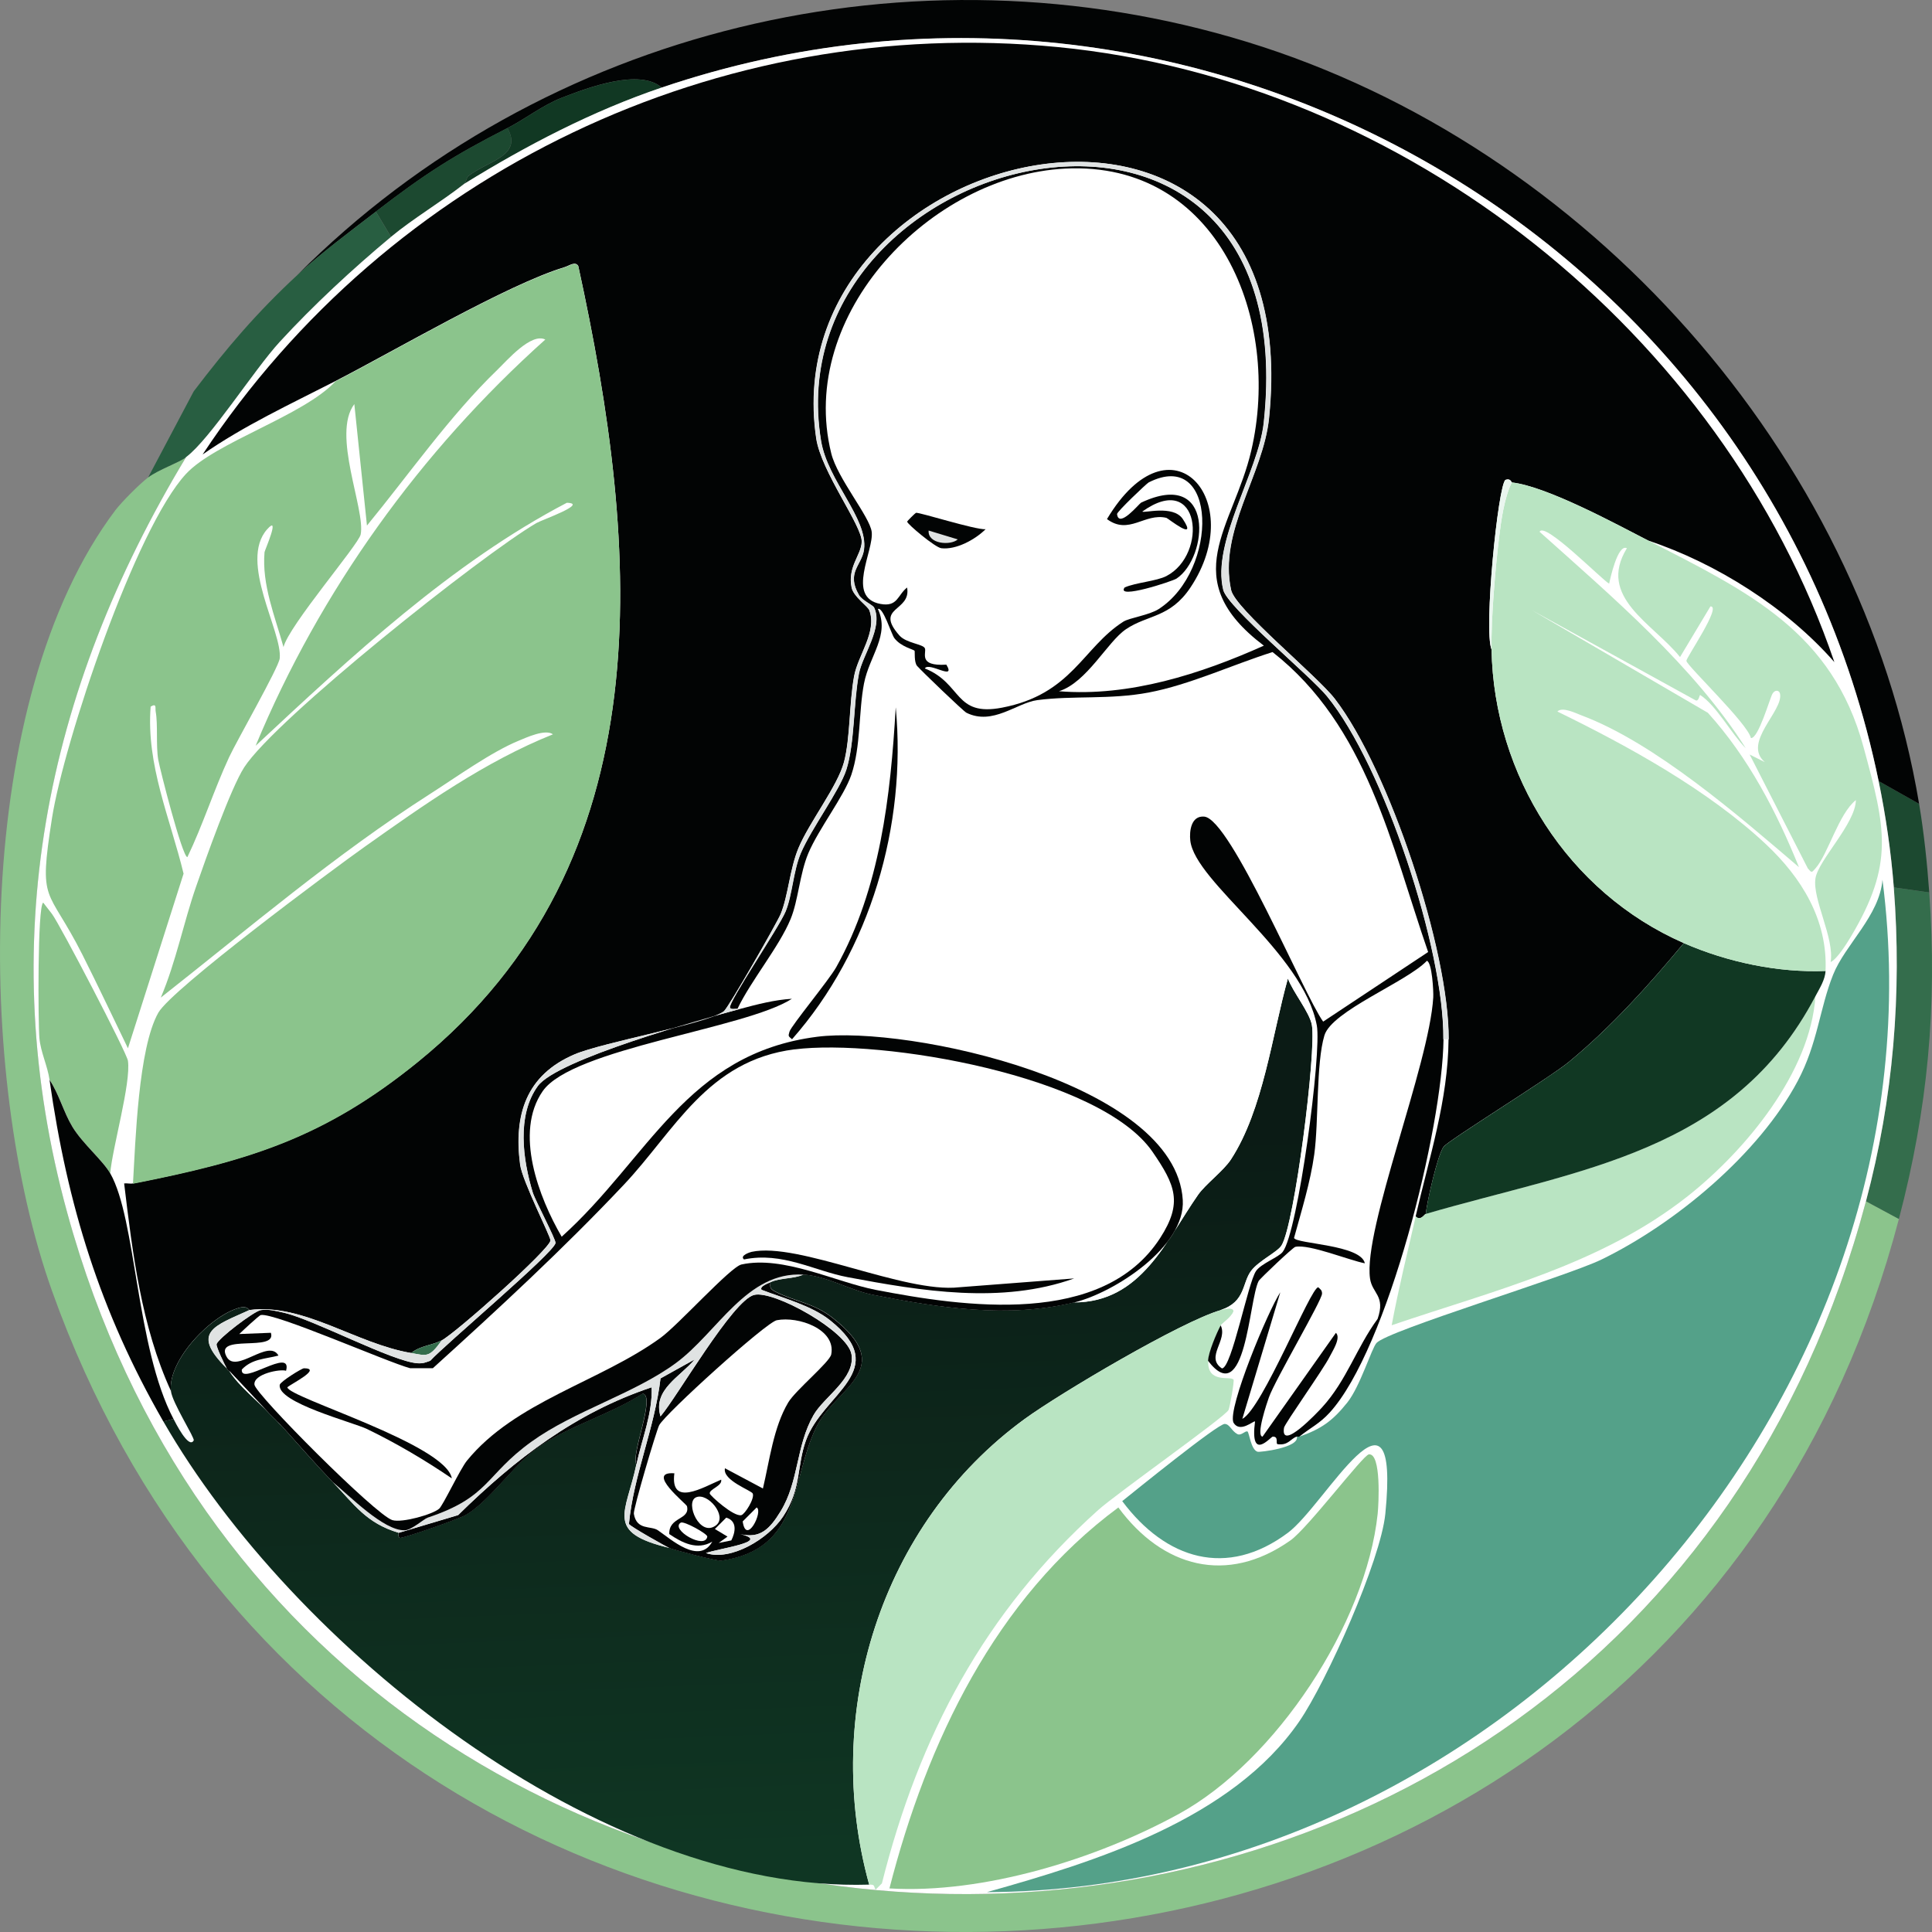 <svg width="269" height="269" viewBox="0 0 269 269" fill="none" xmlns="http://www.w3.org/2000/svg">
<rect x="0" y="0" width="269" height="269" fill="#808080" stroke="none"/>
<g clip-path="url(#clip0_1983_1463)">
<path d="M25.914 63.65C6.203 96.312 -0.893 131.444 9.357 168.839C44.109 295.525 225.635 295.707 259.807 167.253L264.39 169.723C231.111 296.625 51.604 303.907 7.252 179.769C-3.406 149.942 -3.761 97.361 16.054 71.053C16.921 69.909 19.459 67.352 20.638 66.468C22.119 65.358 24.84 64.457 25.923 63.65H25.914Z" fill="#8BC48C"/>
<path d="M268.618 124.258C269.745 140.147 268.41 154.415 264.39 169.723L259.807 167.253C263.61 152.941 264.832 138.37 263.68 123.556L268.61 124.258H268.618Z" fill="#346D4C"/>
<path d="M267.206 111.924C267.882 115.972 268.324 120.167 268.618 124.258L263.688 123.556C263.307 118.65 262.571 113.562 261.574 108.751L267.206 111.924Z" fill="#1C4930"/>
<path d="M267.206 111.924L261.574 108.751C245.866 32.74 165.973 -12.812 92.136 12.196C89.06 9.509 81.947 12.161 78.221 13.609C75.578 14.632 73.135 16.565 70.648 17.839C63.076 21.705 59.185 24.201 52.332 29.472C48.745 32.228 44.699 35.236 41.415 38.279C75.682 3.892 127.113 -8.452 173.684 5.851C220.887 20.353 259.019 63.061 267.206 111.924Z" fill="#020404"/>
<path d="M54.447 32.991C49.127 37.42 43.634 42.509 38.946 47.614C35.377 51.498 29.233 61.18 25.915 63.65C24.832 64.457 22.111 65.358 20.63 66.468L26.972 54.488C31.625 48.377 35.766 43.514 41.416 38.279C44.699 35.236 48.754 32.228 52.333 29.472L54.447 33V32.991Z" fill="#285E41"/>
<path d="M70.648 17.83C72.849 21.731 67.893 22.373 65.19 24.522C64.982 24.687 64.861 25.415 64.661 25.58C61.438 28.12 57.505 30.434 54.446 32.982L52.332 29.454C59.185 24.184 63.076 21.688 70.648 17.822V17.83Z" fill="#1C4930"/>
<path d="M92.137 12.196C82.459 15.473 73.318 20.24 64.662 25.588C64.861 25.432 64.983 24.695 65.191 24.531C67.894 22.381 72.85 21.74 70.649 17.839C73.144 16.565 75.579 14.632 78.222 13.609C81.947 12.17 89.061 9.517 92.137 12.196Z" fill="#113823"/>
<path d="M261.565 108.751C262.562 113.562 263.298 118.65 263.68 123.556C264.823 138.37 263.61 152.941 259.807 167.253C225.635 295.706 44.109 295.524 9.357 168.839C-0.902 131.444 6.194 96.312 25.914 63.642C29.233 61.171 35.376 51.489 38.945 47.605C43.633 42.5 49.126 37.412 54.446 32.982C57.504 30.434 61.438 28.119 64.661 25.58C73.317 20.24 82.457 15.464 92.135 12.187C165.964 -12.82 245.866 32.731 261.565 108.742V108.751Z" fill="white"/>
<path d="M229.517 75.275C225.349 73.142 215.429 67.716 210.499 67.17C210.455 67.17 210.325 66.554 209.615 66.814C208.593 67.465 206.556 87.731 207.674 90.427C208.003 107.919 218.314 124.25 234.447 131.306C229.551 137.191 224.336 142.99 218.418 147.871C215.749 150.072 201.583 158.819 200.985 159.677C200.154 160.856 198.715 167.192 198.516 169.012C198.308 169.073 197.788 170.053 197.104 169.368C198.975 161.228 201.626 153.184 201.687 144.698C201.765 132.389 193.387 107.095 185.84 97.3C183.319 94.032 171.986 84.81 171.397 82.148C169.595 73.957 175.876 66.147 176.682 58.181C182.357 2.262 107.506 19.061 113.632 60.998C114.316 65.705 120.052 73.186 119.974 75.448C119.905 77.294 117.99 78.889 118.562 81.793C118.813 83.067 120.815 84.394 121.031 84.966C122.149 87.939 119.463 91.198 118.917 94.128C118.224 97.838 118.397 102.744 117.505 106.107C116.612 109.471 112.662 114.489 111.163 118.087C109.958 120.982 109.742 124.692 108.693 127.249C108.199 128.454 101.398 140.347 100.766 140.815C98.418 142.548 83.966 145.106 79.98 146.804C73.248 149.682 71.506 155.221 72.407 162.13C72.711 164.444 76.653 172.133 76.635 172.705C76.592 173.91 63.449 185.595 61.49 186.626C60.165 187.32 58.458 187.372 57.262 188.386C49.577 187.103 42.264 181.417 34.718 182.396C34.657 182.396 34.44 181.815 33.487 182.041C29.485 182.986 23.333 189.383 23.801 193.673C19.694 184.728 18.446 174.43 17.285 164.774C17.684 164.722 18.134 164.852 18.515 164.774C34.588 161.61 45.106 158.429 58.146 147.862C92.751 119.803 89.129 76.523 80.517 37.031C80.084 36.328 79.295 36.987 78.576 37.204C70.605 39.622 54.888 48.863 46.7 53.058C40.445 56.265 33.964 59.264 28.211 63.278C54.186 23.976 100.003 1.959 147.267 6.553C195.683 11.26 239.801 46.392 255.406 92.186C248.76 84.593 238.961 78.421 229.517 75.275Z" fill="#020404"/>
<path d="M169.984 182.405C164.534 183.965 147.665 193.934 142.683 197.557C122.59 212.189 114.411 238.54 121.022 262.404C83.445 263.556 40.696 229.152 22.743 197.912L24.155 197.557C24.381 197.99 26.287 201.839 26.971 200.556C27.153 200.227 23.974 195.294 23.8 193.682C23.332 189.4 29.484 183.003 33.487 182.049C34.44 181.824 34.657 182.414 34.717 182.405C29.805 184.633 26.503 185.482 31.546 190.51C31.789 190.934 31.884 190.839 31.901 190.865C33.331 193.101 35.809 194.965 37.533 196.855C37.88 197.227 38.278 197.566 38.59 197.912C38.937 198.294 39.197 198.51 39.292 198.614C41.579 201.163 43.979 203.911 46.336 206.364C49.316 209.467 50.989 212.076 55.494 213.411C55.529 213.42 55.373 214.07 55.667 214.113C56.17 214.191 63.933 211.461 64.826 210.941C68.222 208.956 71.532 203.859 75.041 201.423C79.2 198.536 85.161 196.837 89.484 194.02C91.304 194.41 87.812 202.48 88.6 203.885C87.188 210.672 84.13 213.342 93.184 215.517C93.886 215.803 99.838 217.355 100.401 217.277C111.543 215.734 110.105 206.026 113.614 198.779C116.361 193.093 125.112 190.657 115.902 183.454C113.311 181.425 110.686 181.2 108.156 179.926C107.454 179.57 107.107 179.423 107.272 178.513C108.684 177.88 110.46 178.079 111.855 177.455C115.174 177.663 118.302 179.64 121.542 180.272C130.743 182.084 140.3 183.575 149.545 181.33C158.885 181.33 162.351 172.74 166.804 166.351C167.853 164.852 170.331 163.031 171.388 161.419C175.893 154.493 177.106 144.083 179.315 136.221C179.965 138.058 182.357 140.945 182.66 142.739C183.284 146.397 180.26 170.434 178.432 173.399C177.86 174.326 175.287 175.505 174.203 176.927C172.913 178.626 173.458 181.235 169.975 182.388L169.984 182.405Z" fill="url(#paint0_linear_1983_1463)"/>
<path d="M180.555 200.027C180.659 199.993 180.807 200.062 180.911 200.027C183.934 198.987 185.563 197.826 187.599 195.268C189.376 193.041 190.961 187.77 191.654 186.99C193.197 185.248 218.08 177.759 223.002 175.358C233.269 170.356 244.905 160.682 250.303 150.515C253.101 145.236 253.335 140.459 255.233 135.709C256.922 131.488 261.696 127.509 262.104 122.49C271.409 194.462 209.581 263.149 137.407 263.452C152.587 259.196 171.545 253.302 180.911 239.667C184.723 234.119 192.243 217.242 192.885 210.767C194.973 189.738 184.576 209.484 179.325 213.411C170.808 219.773 162.317 217.121 156.252 209.007C157.924 207.673 169.569 198.224 170.522 198.259C171.233 198.285 171.467 199.238 172.281 199.672C172.818 199.949 173.364 199.169 173.693 199.316C173.927 199.42 174.161 201.882 175.106 202.134C175.417 202.22 180.954 201.57 180.564 200.019L180.555 200.027Z" fill="#54A189"/>
<path d="M190.589 202.498C192.347 202.29 191.957 209.475 191.819 210.776C190.19 226.084 177.635 245.145 164.171 252.539C152.674 258.85 136.896 263.712 123.839 262.932C129.072 242.545 138.594 222.547 155.715 209.892C161.84 218.204 170.808 220.727 179.672 214.477C182.089 212.769 189.783 202.593 190.589 202.498Z" fill="#8BC48C"/>
<path d="M169.985 184.52C169.395 185.647 168.278 188.23 168.226 189.452C168.07 192.711 171.328 191.524 171.752 192.096C171.882 192.269 171.232 195.979 171.05 196.326C170.505 197.331 155.498 207.924 152.907 210.247C137.095 224.437 127.963 241.669 122.79 262.23L121.907 263.114C121.612 262.534 121.829 262.386 121.023 262.412C114.412 238.549 122.6 212.197 142.683 197.565C147.665 193.942 164.535 183.965 169.985 182.413C170.158 182.361 171.761 181.85 171.743 182.587C171.562 183.298 170.08 184.338 169.985 184.529V184.52Z" fill="#B9E4C2"/>
<path d="M197.113 169.368C197.789 170.061 198.317 169.073 198.525 169.012C219.848 162.789 241.318 160.535 252.772 138.708C252.071 149.266 243.086 160.145 234.985 166.551C222.915 176.086 208.073 179.648 193.769 184.52C194.713 179.449 195.961 174.404 197.113 169.368Z" fill="#B9E4C2"/>
<path d="M254.176 135.189C254.124 136.429 253.327 137.642 252.764 138.717C241.31 160.544 219.839 162.797 198.517 169.021C198.707 167.201 200.154 160.864 200.986 159.685C201.592 158.827 215.75 150.081 218.418 147.879C224.336 142.999 229.552 137.2 234.447 131.314C240.495 133.958 247.565 135.458 254.176 135.189Z" fill="#113823"/>
<path d="M18.516 164.791C18.862 158.975 19.252 145.938 22.042 141.006C23.922 137.686 46.224 121.13 50.747 117.922C59.039 112.045 67.53 106.03 76.991 102.242C75.934 101.461 73.291 102.692 72.234 103.126C68.405 104.695 63.501 108.231 59.905 110.528C46.692 118.971 34.675 129.226 22.389 138.899C24.511 133.906 25.543 128.498 27.319 123.392C28.61 119.673 32.127 109.731 34.008 106.827C38.4 100.066 67.018 77.32 74.695 72.822C75.414 72.397 82.008 70.091 78.923 70.004C62.877 78.387 48.815 91.493 35.593 103.836C44.552 82.253 58.562 62.819 75.925 47.276C73.95 46.288 70.614 50.172 69.236 51.507C62.695 57.808 56.873 66.138 51.093 73.177L49.335 56.266C46.146 60.469 50.911 70.941 50.218 74.417C49.941 75.804 40.194 87.133 39.475 90.097C38.279 85.789 36.442 81.429 36.832 76.878C36.849 76.653 39.111 71.53 37.187 73.706C33.202 78.222 39.345 87.965 38.946 91.675C38.816 92.923 32.942 103.178 31.902 105.423C29.797 109.956 28.22 114.923 26.088 119.344C25.378 119.309 22.259 107.078 22.033 105.778C21.695 103.793 22.007 100.889 21.678 99.086C21.583 98.584 21.869 97.855 20.976 98.384C20.335 106.524 23.697 113.944 25.56 121.641L17.814 145.955C15.7 141.612 13.646 137.226 11.472 132.918C6.585 123.245 5.32 126.148 7.243 113.892C8.907 103.334 18.854 73.55 25.915 65.965C30.013 61.562 42.273 57.878 46.701 53.102C54.897 48.906 70.605 39.657 78.576 37.247C79.296 37.031 80.084 36.372 80.517 37.074C89.13 76.566 92.751 119.847 58.146 147.906C45.106 158.481 34.588 161.653 18.516 164.817V164.791Z" fill="#8BC48C"/>
<path d="M15.353 163.379C14.296 161.524 11.48 159.209 10.068 156.86C8.864 154.849 8.214 152.309 6.897 150.342C6.62 148.409 5.658 146.484 5.485 144.525C5.303 142.445 5.207 126.166 6.013 125.672C6.403 126.201 6.854 126.729 7.243 127.258C8.404 128.827 17.649 146.562 17.814 147.698C18.256 150.818 15.656 159.747 15.345 163.379H15.353Z" fill="#8BC48C"/>
<path d="M15.353 163.378C18.983 169.741 18.931 187.615 24.156 197.566L22.744 197.921C13.941 182.604 9.383 167.86 6.896 150.35C8.213 152.318 8.855 154.858 10.068 156.869C11.48 159.218 14.287 161.532 15.353 163.387V163.378Z" fill="#020404"/>
<path d="M229.517 75.275C243.509 82.435 255.111 87.982 259.46 103.993C262.527 115.279 263.801 120.211 257.701 130.422C257.19 131.28 255.787 133.551 254.886 133.95C255.44 130.63 252.338 125.212 252.771 122.317C253.153 119.769 258.36 114.672 258.403 111.395C255.986 113.328 254.539 118.919 252.771 120.913C252.234 121.511 252.269 121.563 251.714 120.913L243.613 105.059L245.727 106.116C242.556 103.42 248.318 99 247.841 96.599C247.738 96.07 247.122 96.001 246.784 96.599C246.412 97.249 244.826 102.866 243.787 102.762C243.327 100.716 234.88 92.707 234.802 92.013C234.758 91.588 239.801 84.307 238.146 84.437L233.918 91.484C230.158 86.795 222.334 83.154 226.519 76.332C225.236 75.682 224.179 80.658 224.049 81.264C223.096 80.779 215.021 72.536 214.363 74.044C224.526 83.145 235.815 92.733 243.067 104.175C241.127 102.259 238.961 98.194 236.725 96.772C236.621 96.703 236.535 97.803 236.023 97.474L213.306 84.966L237.791 99.242C243.414 105.449 247.356 113.007 250.475 120.739C242.166 113.649 230.461 103.446 220.185 99.598C219.397 99.303 217.525 98.358 216.841 99.069C226.683 103.863 237.886 110.034 245.901 117.567C250.77 122.144 254.496 128.029 254.175 135.189C247.573 135.458 240.494 133.958 234.447 131.315C218.314 124.259 208.003 107.928 207.674 90.436C207.596 86.058 208.194 79.201 208.731 74.755C209 72.492 209.467 69.216 210.49 67.179C215.428 67.725 225.34 73.151 229.508 75.284L229.517 75.275Z" fill="#B9E4C2"/>
<path d="M210.49 67.17C209.468 69.207 209 72.484 208.731 74.746C208.194 79.193 207.596 86.058 207.674 90.427C206.557 87.731 208.584 67.465 209.615 66.815C210.325 66.555 210.447 67.162 210.499 67.17H210.49Z" fill="#EAF6EF"/>
<path d="M61.49 186.635C59.74 189.114 59.376 188.75 57.262 188.394C58.457 187.372 60.164 187.328 61.49 186.635Z" fill="#346D4C"/>
<path d="M88.618 203.902C87.821 202.489 91.321 194.428 89.502 194.038C85.178 196.855 79.217 198.554 75.058 201.44C71.549 203.876 68.24 208.973 64.843 210.958C63.951 211.478 56.188 214.208 55.685 214.13C55.391 214.078 55.547 213.437 55.512 213.428L63.786 210.958C71.818 203.07 80.153 196.707 90.732 193.162C90.871 196.863 89.355 200.391 88.618 203.911V203.902Z" fill="#020404"/>
<path d="M169.984 184.52C170.079 184.338 171.561 183.298 171.743 182.578C171.76 181.842 170.157 182.353 169.984 182.405C173.467 181.252 172.921 178.634 174.212 176.944C175.295 175.531 177.869 174.352 178.44 173.416C180.269 170.452 183.292 146.415 182.669 142.757C182.365 140.962 179.974 138.076 179.324 136.238C177.115 144.1 175.902 154.511 171.396 161.437C170.348 163.049 167.861 164.869 166.813 166.369C162.36 172.757 158.894 181.339 149.554 181.347C155.168 179.987 165.089 173.581 164.699 167.071C163.72 150.766 126.437 142.731 113.796 144.343C95.593 146.657 90.351 161.272 78.221 172.185C75.05 166.733 71.575 157.701 75.578 151.919C79.72 145.938 103.772 143.251 110.279 139.055C107.896 139.185 105.418 139.827 103.061 140.468H102.706C104.577 136.533 108.511 131.835 110.105 127.96C111.18 125.351 111.353 121.676 112.575 118.798C114.013 115.4 117.548 110.884 118.562 107.876C119.896 103.923 119.541 99.268 120.32 95.186C121.1 91.103 123.942 88.442 122.261 84.793C122.963 84.446 124.141 88.312 124.549 88.849C125.467 90.063 127.2 90.409 127.365 90.609C127.434 90.695 127.261 92.195 127.72 92.724C128.318 93.417 134.166 99.034 134.591 99.242C138.256 101.054 141.574 97.864 144.45 97.483C149.415 96.824 154.57 97.439 159.951 96.425C165.661 95.342 171.665 92.542 177.21 90.791C190.38 101.106 193.69 117.524 198.871 132.554L184.254 142.245C181.516 138.44 171.396 114.022 167.697 113.701C165.851 113.536 165.609 115.755 165.756 117.047C166.423 122.855 181.464 132.606 183.37 142.774C184.072 146.527 180.762 171.561 178.614 174.318C178.033 175.063 175.625 175.93 174.914 176.961C173.779 178.617 171.526 190.536 170.157 190.527C167.792 188.949 171.015 186.6 169.984 184.537V184.52Z" fill="white"/>
<path d="M124.722 98.532C126.247 114.906 121.17 132.346 110.279 144.699C109.75 144.248 109.733 144.3 109.923 143.641C110.175 142.8 115.443 136.438 116.439 134.652C122.556 123.713 123.994 110.849 124.713 98.532H124.722Z" fill="#020404"/>
<path d="M93.192 215.534C92.768 215.361 87.665 212.501 87.561 212.188C88.236 205.297 91.148 198.891 91.962 191.922L96.719 189.278C94.735 191.697 90.844 193.483 91.962 197.21C94.301 194.462 102.013 181.044 104.993 180.298C107.722 179.613 118.033 185.378 118.553 188.576C119.099 191.94 114.732 194.471 113.267 197.036C110.815 201.327 111.249 206.251 108.684 210.429C107.168 212.908 105.842 214.269 103.052 213.601C107.558 214.659 100.028 215.586 98.296 216.245C101.727 217.398 106.951 214.295 109.039 211.14C111.604 207.248 110.911 204.188 112.21 200.564C114.584 193.959 124.297 190.804 115.555 183.826C112.99 181.78 109.065 180.766 106.041 179.596C105.669 179.119 107.047 178.643 107.272 178.539C107.099 179.449 107.445 179.596 108.156 179.951C110.686 181.226 113.311 181.442 115.901 183.479C125.112 190.683 116.361 193.118 113.614 198.805C110.105 206.051 111.543 215.768 100.401 217.303C99.838 217.381 93.885 215.82 93.184 215.543L93.192 215.534Z" fill="#020404"/>
<path d="M111.864 177.473C110.469 178.097 108.693 177.897 107.281 178.53C107.055 178.634 105.678 179.111 106.05 179.588C109.074 180.758 112.999 181.772 115.564 183.818C124.306 190.796 114.585 193.951 112.219 200.556C110.92 204.179 111.613 207.239 109.048 211.131C106.96 214.295 101.736 217.39 98.305 216.237C100.029 215.578 107.567 214.65 103.061 213.593C105.86 214.26 107.177 212.899 108.693 210.42C111.258 206.242 110.816 201.319 113.276 197.028C114.741 194.462 119.107 191.931 118.562 188.568C118.016 185.205 107.723 179.596 105.002 180.29C102.022 181.044 94.302 194.454 91.971 197.201C90.853 193.474 94.743 191.688 96.728 189.27L91.971 191.914C91.148 198.883 88.245 205.289 87.57 212.18C87.674 212.492 92.777 215.361 93.201 215.526C84.147 213.359 87.206 210.68 88.618 203.893C89.354 200.374 90.871 196.846 90.732 193.145C80.153 196.69 71.818 203.052 63.786 210.94L55.512 213.411C51.006 212.076 49.334 209.458 46.353 206.364C48.606 208.175 53.458 213.203 56.395 213.055C57.349 213.012 59.012 211.478 59.566 211.296C68.231 208.409 67.503 205.41 74.01 200.721C79.971 196.43 87.977 194.28 94.085 189.799C100.193 185.317 103.98 176.97 111.873 177.464L111.864 177.473Z" fill="#E0E3E3"/>
<path d="M108.164 183.818C111.136 183.237 116.421 185.057 115.737 188.576C115.529 189.651 110.772 193.561 109.75 195.268C107.688 198.727 107.151 203.364 106.224 207.248L100.938 204.431C100.557 206.129 104.655 207.525 104.811 207.958C105.08 208.687 103.711 210.828 103.226 210.958C102.169 211.235 98.868 208.236 98.824 207.958C98.712 207.352 100.618 206.892 100.41 206.017C97.897 207.083 93.288 209.891 93.894 205.133C89.787 204.838 95.575 209.38 95.653 209.718C96.104 211.66 93.115 211.148 93.184 213.593C94.951 214.798 97.083 215.899 99.171 214.65C97.36 217.91 93.426 214.312 91.598 213.064C90.619 212.397 88.652 213.116 88.254 210.776C88.141 210.143 91.39 199.186 91.78 198.441C92.612 196.837 106.665 184.104 108.156 183.818H108.164Z" fill="white"/>
<path d="M96.893 208.487C98.513 207.733 101.32 211.096 99.709 212.362C97.439 214.148 95.342 209.207 96.893 208.487Z" fill="white"/>
<path d="M94.779 212.007C95.221 211.729 98.53 213.576 98.478 213.948C98.192 215.829 93.271 212.943 94.779 212.007Z" fill="white"/>
<path d="M101.121 211.305C102.724 211.799 102.36 213.42 101.823 214.477L100.064 214.833L101.294 213.948L99.535 212.891L101.121 211.305Z" fill="white"/>
<path d="M105.349 209.892C106.311 210.377 103.902 215.275 103.408 211.833L105.349 209.892Z" fill="white"/>
<path d="M149.554 181.347C140.309 183.592 130.753 182.102 121.551 180.29C118.311 179.648 115.183 177.681 111.864 177.473C103.963 176.979 99.916 185.525 94.077 189.808C88.237 194.09 79.954 196.439 74.001 200.729C67.495 205.419 68.222 208.41 59.558 211.305C59.004 211.487 57.34 213.021 56.387 213.064C53.45 213.203 48.598 208.184 46.345 206.372C43.988 203.919 41.588 201.163 39.301 198.623L38.599 197.921C38.287 197.574 37.889 197.236 37.542 196.863L31.91 190.874C31.91 190.874 31.798 190.952 31.555 190.518C31.261 189.99 30.082 187.536 30.143 187.172C30.273 186.427 35.359 182.561 36.303 182.414C37.369 182.249 38.443 182.535 39.474 182.769C43.676 183.714 54.645 189.6 58.146 189.816C58.908 189.86 59.246 189.704 59.905 189.461C61.846 187.294 77.129 174.43 77.337 173.078C77.407 172.601 74.513 167.158 74.166 166.031C72.788 161.48 71.913 155.308 74.868 151.225C77.545 147.533 97.586 141.95 103.044 140.477C105.401 139.844 107.879 139.203 110.262 139.064C103.755 143.259 79.711 145.947 75.561 151.928C71.558 157.701 75.032 166.742 78.204 172.194C90.334 161.281 95.576 146.675 113.779 144.352C126.412 142.739 163.703 150.783 164.682 167.08C165.072 173.581 155.151 179.987 149.537 181.356L149.554 181.347Z" fill="#020404"/>
<path d="M110.634 146.111C122.669 144.586 153.176 149.752 160.48 160.388C163.642 164.991 164.708 167.461 161.537 172.367C153.505 184.797 134.158 181.963 121.906 179.588C116.37 178.513 109.066 174.777 103.235 176.06C101.701 176.398 94.449 184.477 91.963 186.28C83.524 192.399 71.74 195.13 65.017 203.373C64.064 204.544 61.69 209.597 61.144 210.065C60.208 210.871 55.98 212.059 54.628 211.652C52.298 210.941 35.593 194.159 35.428 192.798C35.255 191.307 38.981 190.579 39.83 190.857C40.757 187.424 33.444 193.076 33.669 190.683C35.108 189.175 36.884 189.236 38.773 188.742C37.412 186.306 32.89 191.351 31.555 188.915C29.736 185.612 38.608 188.343 37.716 185.569L33.314 185.742C33.721 185.335 36.078 183.142 36.312 183.099C38.218 182.726 53.918 189.652 57.098 190.501H60.269C69.366 182.258 78.429 173.893 86.859 164.956C93.955 157.432 98.478 147.637 110.634 146.103V146.111Z" fill="white"/>
<path d="M37.542 196.854C35.809 194.956 33.34 193.101 31.91 190.865L37.542 196.854Z" fill="white"/>
<path d="M39.3 198.614C39.205 198.502 38.937 198.294 38.599 197.912L39.3 198.614Z" fill="white"/>
<path d="M104.647 174.3C111.145 172.896 125.918 180.09 133.533 179.232L149.562 178.001C139.434 181.616 128.318 179.761 118.033 177.828C113.372 176.952 108.936 174.257 103.59 175.358C102.931 174.811 104.482 174.335 104.647 174.3Z" fill="#020404"/>
<path d="M42.299 190.51C44.933 190.51 40.523 192.685 40.011 193.154C40.029 194.549 62.088 201.076 62.911 205.844C59.142 203.278 55.217 200.964 51.11 198.97C49.169 198.034 38.504 195.277 38.954 192.807C39.041 192.356 42.022 190.518 42.299 190.518V190.51Z" fill="#020404"/>
<path d="M200.985 144.698C200.855 157.059 193.205 187.84 185.138 196.681C183.735 198.224 182.452 198.788 180.91 200.027C180.806 200.062 180.667 199.992 180.555 200.027C179.697 200.287 179.402 201.275 177.912 201.085C177.531 201.033 178.12 200.001 177.21 200.027C176.933 200.027 174.005 203.65 174.741 197.912C174.516 197.799 172.644 199.568 171.743 198.085C170.859 196.152 176.613 182.396 178.259 179.934L172.974 197.557C175.789 196.092 182.478 179.241 183.544 179.232C183.856 179.527 184.073 179.631 184.073 180.116C184.073 181.052 177.522 192.148 176.673 194.566C176.439 195.225 174.819 199.94 175.789 200.027L186.005 185.577C186.758 186.288 185.476 188.195 185.121 188.923C184.306 190.587 178.874 198.215 178.779 198.788C178.241 202.194 183.483 196.603 184.064 195.97C187.512 192.2 188.873 187.632 191.81 183.636C192.945 180.385 191.047 180.125 190.753 178.001C189.782 171.075 199.001 148.295 199.556 138.882C199.608 138.075 199.4 134.019 198.672 133.776C195.882 136.715 185.433 140.745 184.402 144.169C183.232 148.061 183.622 156.149 182.989 160.734C182.452 164.6 181.205 168.605 180.174 172.367C180.468 173.199 189.488 173.286 190.034 175.895C187.885 175.487 182.262 173.182 180.347 173.606C180.009 173.684 175.4 178.053 175.244 178.365C173.875 181.018 173.467 196.36 168.2 189.469C168.26 188.247 169.369 185.655 169.958 184.537C170.989 186.6 167.766 188.949 170.132 190.527C171.501 190.527 173.745 178.617 174.888 176.961C175.599 175.929 178.008 175.063 178.588 174.317C180.737 171.569 184.047 146.536 183.345 142.774C181.439 132.606 166.397 122.854 165.73 117.046C165.583 115.755 165.826 113.536 167.671 113.701C171.362 114.021 181.491 138.44 184.228 142.245L198.845 132.554C193.655 117.532 190.345 101.106 177.184 90.79C171.631 92.541 165.635 95.35 159.925 96.425C154.545 97.439 149.389 96.824 144.425 97.482C141.548 97.864 138.23 101.054 134.565 99.242C134.14 99.034 128.292 93.408 127.694 92.724C127.243 92.195 127.408 90.695 127.339 90.609C127.166 90.4 125.441 90.062 124.523 88.849C124.116 88.311 122.937 84.445 122.236 84.792C123.925 88.45 121.049 91.276 120.295 95.185C119.541 99.095 119.87 103.923 118.536 107.876C117.513 110.883 113.987 115.4 112.549 118.797C111.336 121.675 111.154 125.359 110.08 127.96C108.485 131.834 104.552 136.533 102.68 140.468C102.386 140.433 101.736 140.607 101.623 140.295C101.363 139.566 108.442 129.156 109.369 126.902C110.296 124.648 110.426 121.268 111.483 118.797C112.956 115.347 116.89 110.086 117.825 107.165C119.004 103.498 118.804 97.846 119.584 93.772C120.078 91.207 122.981 87.332 121.698 84.61C121.508 84.211 120.035 83.622 119.584 82.85C117.756 79.695 120 78.716 120.286 76.505C120.858 72.18 115.217 66.988 114.299 61.353C107.584 20.093 182.071 2.548 175.945 58.883C175.2 65.713 168.659 75.491 170.314 82.14C170.92 84.575 182.418 94.076 184.757 96.945C192.685 106.636 201.089 132.25 200.959 144.698H200.985Z" fill="#020404"/>
<path d="M201.687 144.698H200.985C201.115 132.251 192.711 106.636 184.783 96.945C182.444 94.085 170.946 84.576 170.34 82.14C168.685 75.491 175.235 65.705 175.972 58.883C182.106 2.548 107.619 20.093 114.325 61.353C115.244 66.996 120.884 72.18 120.312 76.505C120.018 78.716 117.782 79.695 119.611 82.851C120.061 83.631 121.534 84.212 121.725 84.61C123.007 87.332 120.104 91.207 119.611 93.772C118.831 97.847 119.021 103.498 117.852 107.165C116.916 110.077 112.982 115.339 111.509 118.798C110.461 121.268 110.34 124.623 109.395 126.902C108.451 129.182 101.381 139.567 101.649 140.295C101.762 140.607 102.412 140.442 102.707 140.468H103.062C97.603 141.942 77.554 147.524 74.885 151.217C71.931 155.299 72.797 161.471 74.184 166.022C74.53 167.149 77.424 172.592 77.355 173.069C77.147 174.421 61.863 187.294 59.922 189.452C59.264 189.695 58.926 189.851 58.163 189.807C54.663 189.591 43.694 183.705 39.492 182.76C38.461 182.526 37.395 182.249 36.321 182.405C35.368 182.552 30.291 186.418 30.16 187.164C30.091 187.528 31.27 189.989 31.573 190.51C26.521 185.482 29.831 184.632 34.744 182.405C42.291 181.425 49.603 187.112 57.288 188.394C59.402 188.75 59.766 189.105 61.517 186.635C63.475 185.603 76.618 173.919 76.662 172.714C76.679 172.142 72.737 164.462 72.433 162.139C71.532 155.23 73.274 149.691 80.006 146.813C83.983 145.114 98.444 142.557 100.792 140.823C101.424 140.355 108.226 128.463 108.72 127.258C109.768 124.701 109.976 120.991 111.189 118.095C112.688 114.498 116.656 109.41 117.531 106.116C118.406 102.822 118.25 97.847 118.943 94.136C119.489 91.207 122.175 87.948 121.057 84.974C120.841 84.402 118.848 83.076 118.588 81.802C118.008 78.898 119.931 77.303 120 75.457C120.078 73.194 114.351 65.713 113.658 61.007C107.533 19.07 182.383 2.271 176.708 58.19C175.902 66.156 169.621 73.957 171.423 82.157C172.012 84.818 183.345 94.041 185.866 97.309C193.422 107.104 201.8 132.398 201.713 144.707L201.687 144.698Z" fill="#E0E3E3"/>
<path d="M148.324 23.474C169.69 22.399 178.45 44.615 174.213 62.767C171.726 73.437 163.642 80.571 175.972 89.898C167.203 93.825 157.257 97.04 147.44 96.243C151.322 95.029 154.19 89.352 156.772 87.609C159.795 85.564 162.923 86.049 165.756 81.793C173.832 69.675 163.045 57.375 154.129 72.275C157.196 74.555 159.371 71.383 162.403 72.102C162.611 72.154 166.865 75.578 164.691 72.275C163.348 70.239 159.137 71.513 159.059 71.218C167.117 65.462 168.243 77.173 162.403 80.207C161.034 80.918 158.141 81.108 156.59 81.793C155.307 83.535 163.235 80.935 163.807 80.562C168.217 77.659 169.222 65.116 158.877 69.987C158.634 70.1 155.758 73.654 155.533 71.573C155.498 71.261 159.657 67.309 159.934 67.17C169.534 62.307 169.733 79.366 161.346 84.792C160.003 85.659 157.274 86.015 156.416 86.552C150.75 90.158 149.26 96.668 139.512 98.531C132.832 99.814 133.993 95.151 128.769 93.07C129.332 92.091 133.17 94.882 131.766 92.542C127.729 92.793 129.063 90.869 128.769 90.253C128.5 89.673 126.187 89.551 125.242 88.494C121.664 84.454 126.906 85.191 126.299 81.802C124.956 82.859 125 84.532 122.6 84.09C117.73 83.206 121.707 76.67 121.369 74.044C121.092 71.92 116.595 66.606 115.738 63.122C110.946 43.757 129.583 24.418 148.324 23.474Z" fill="white"/>
<path d="M127.538 71.4C128.023 71.313 135.769 73.775 137.225 73.688C135.769 75.136 133.127 76.575 131.064 76.332C130.198 76.228 126.282 72.934 126.308 72.631C126.308 72.544 127.451 71.417 127.538 71.4Z" fill="#020404"/>
<path d="M129.297 73.87L133.352 75.101C132.39 75.985 129.15 75.777 129.297 73.87Z" fill="#E0E3E3"/>
</g>
<defs>
<linearGradient id="paint0_linear_1983_1463" x1="102.342" y1="160.544" x2="106.158" y2="257.731" gradientUnits="userSpaceOnUse">
<stop stop-color="#0B1B15"/>
<stop offset="1" stop-color="#0F3623"/>
</linearGradient>
<clipPath id="clip0_1983_1463">
<rect width="269" height="269" fill="white"/>
</clipPath>
</defs>
</svg>
